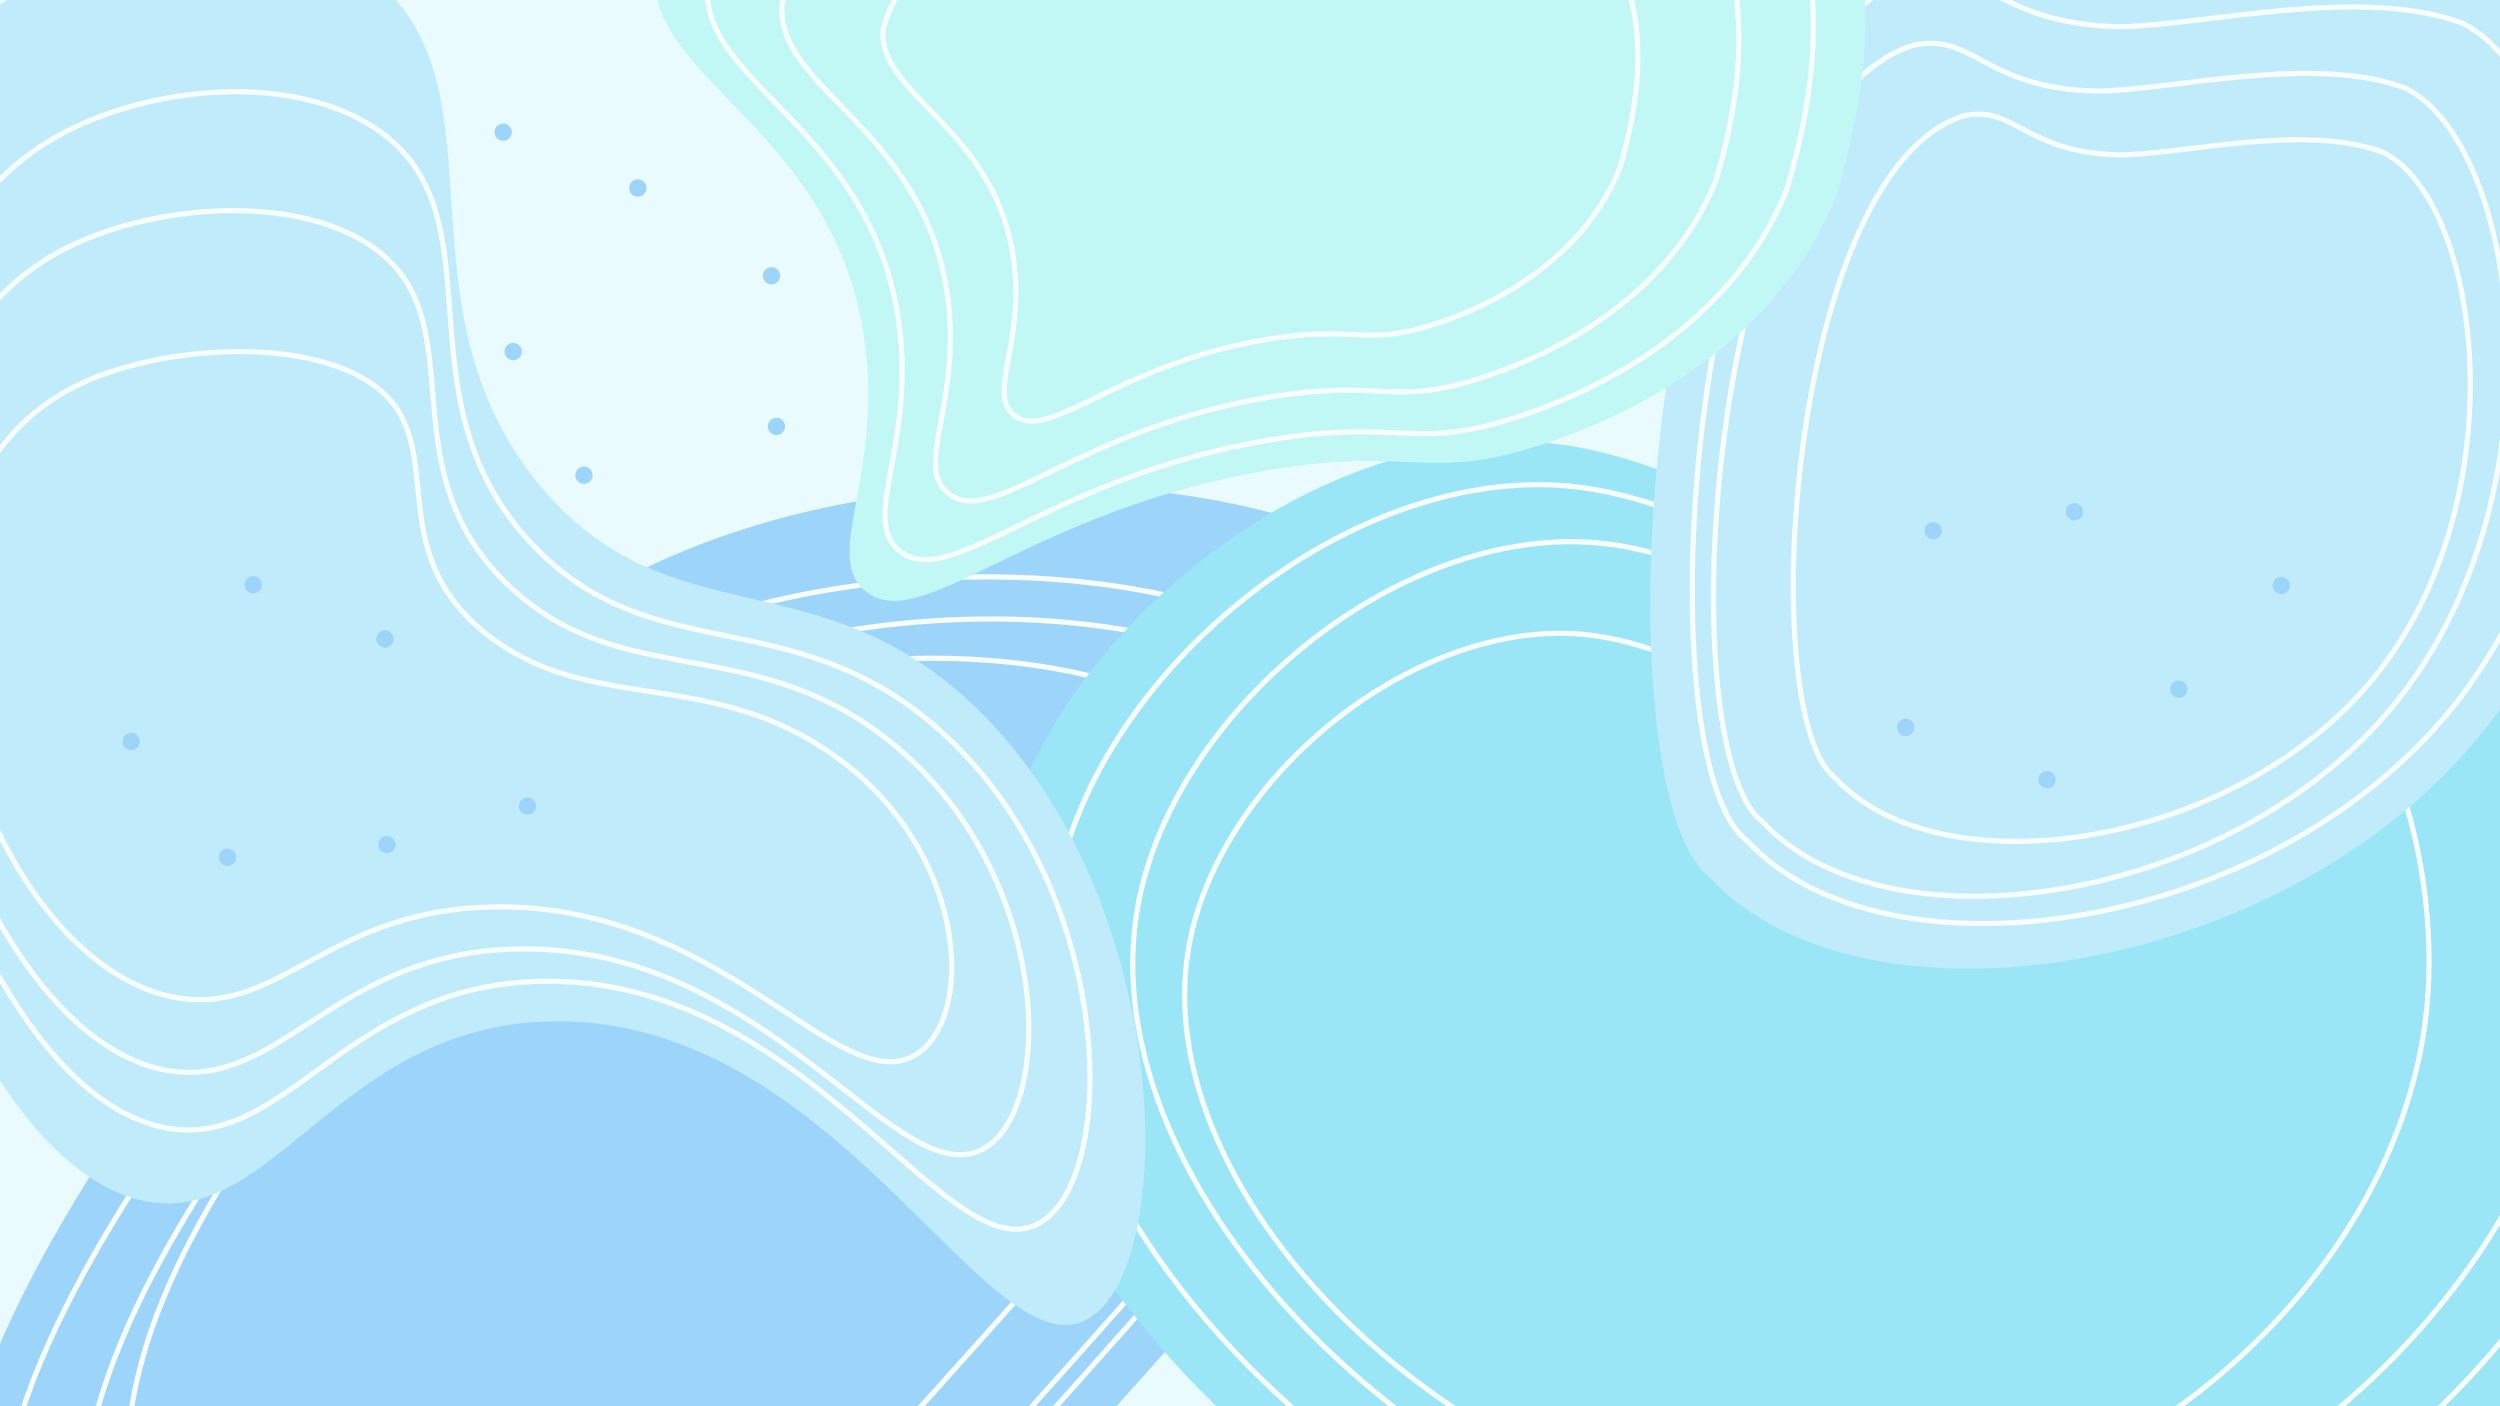<svg xmlns="http://www.w3.org/2000/svg" xmlns:xlink="http://www.w3.org/1999/xlink" viewBox="0 0 1920 1080">
   <!-- Image source: <a href="https://www.template.net/editable/115649/blue-white-abstract-background">Blue White Abstract Background</a> -->
  <defs>
    <style>
      .cls-1, .cls-5 {
        fill: none;
      }

      .cls-2 {
        clip-path: url(#clip-path);
      }

      .cls-3 {
        fill: #e9fbff;
      }

      .cls-4 {
        fill: #9dd4f9;
      }

      .cls-5 {
        stroke: #f8fdff;
        stroke-miterlimit: 10;
        stroke-width: 4px;
      }

      .cls-6 {
        fill: #9ae6f7;
      }

      .cls-7 {
        fill: #c0ebfb;
      }

      .cls-8 {
        fill: #c1f7f5;
      }
    </style>
    <clipPath id="clip-path">
      <rect class="cls-1" width="1920" height="1080"/>
    </clipPath>
  </defs>
  <g id="Layer_2" data-name="Layer 2">
    <g id="Layer_1-2" data-name="Layer 1">
      <g class="cls-2">
        <rect class="cls-3" width="1920" height="1080"/>
        <g>
          <path class="cls-4" d="M580.897,403.326C358.375,470.253,242.614,642.621,131.989,807.343,31.939,956.317-74.5,1114.806-34.749,1307.555c6.253,30.319,43.795,212.353,173.15,262.932,206.977,80.929,491.306-236.36,699.014-468.147,220.792-246.388,389.67-434.841,327.061-577.167C1097.227,372.294,792.397,339.713,580.897,403.326Z"/>
          <path class="cls-5" d="M559.153,470.84C358.029,531.332,253.399,687.125,153.411,836.008,62.982,970.657-33.222,1113.905,2.707,1288.119c5.652,27.403,39.584,191.934,156.5,237.649,187.074,73.147,444.063-213.632,631.798-423.13C990.566,879.942,1143.204,709.61,1086.617,580.97,1025.833,442.792,750.316,413.345,559.153,470.84Z"/>
          <path class="cls-5" d="M578.569,500.885c-184.745,55.565-280.853,198.671-372.698,335.428C122.807,959.997,34.437,1091.579,67.44,1251.605c5.191,25.172,36.36,176.303,143.755,218.294,171.839,67.19,407.898-196.234,580.344-388.671C974.848,876.67,1115.056,720.21,1063.076,602.046,1007.243,475.121,754.164,448.072,578.569,500.885Z"/>
          <path class="cls-5" d="M554.771,528.049C391.617,577.12,306.741,703.501,225.63,824.275c-73.357,109.228-151.398,225.432-122.252,366.757,4.585,22.23,32.111,155.698,126.954,192.782,151.756,59.337,360.227-173.3,512.519-343.247,161.886-180.652,285.707-318.827,239.802-423.181C933.345,505.296,709.843,481.408,554.771,528.049Z"/>
        </g>
        <g>
          <path class="cls-6" d="M1112.809,343.058c172.587-28.38,235.557,99.769,443.597,76.776,193.477-21.383,241.472-143.544,349.759-110.899,130.696,39.4,205.621,261.014,187.676,435.066-28.941,280.703-309.668,536.977-614.211,554.496C1096.058,1320.564,712.331,961.72,763.05,675.756,790.595,520.449,949.241,369.956,1112.809,343.058Z"/>
          <path class="cls-5" d="M1135.462,376.055c160.163-26.337,218.601,92.587,411.664,71.25,179.55-19.844,224.09-133.211,324.582-102.916,121.288,36.563,190.819,242.225,174.166,403.748-26.858,260.497-287.377,498.322-569.997,514.581-355.96,20.478-712.065-312.535-664.997-577.914C836.442,540.677,983.668,401.016,1135.462,376.055Z"/>
          <path class="cls-5" d="M1165.247,419.442c143.828-23.651,196.305,83.144,369.678,63.983,161.237-17.82,201.234-119.624,291.477-92.42C1935.319,423.84,1997.759,608.525,1982.804,753.574c-24.119,233.928-258.067,447.497-511.862,462.098-319.655,18.389-639.44-280.659-597.172-518.971C896.725,567.274,1028.935,441.857,1165.247,419.442Z"/>
          <path class="cls-5" d="M1162.889,489.344c123.277-20.272,168.256,71.264,316.856,54.84,138.198-15.274,172.481-102.532,249.829-79.214,93.355,28.143,146.873,186.439,134.054,310.763-20.672,200.503-221.193,383.556-438.724,396.07C1150.924,1187.565,876.832,931.247,913.06,726.986,932.735,616.053,1046.055,508.557,1162.889,489.344Z"/>
        </g>
        <g>
          <path class="cls-7" d="M1914.794-13.278c-86.398-31.732-215.448,2.11-288.45,3.075C1520.271-12.659,1511.781-65.228,1454.502-53.17,1261.281,8.456,1224.4,606.431,1313.33,674.085c115.353,125.187,438.863,78.203,592.258-110.464C2065.123,367.403,2023.313,39.259,1914.794-13.278Z"/>
          <path class="cls-5" d="M1890.927,17.71c-78.914-28.983-196.786,1.927-263.464,2.808-96.885-2.243-104.64-50.258-156.957-39.245-176.484,56.288-210.17,602.465-128.944,664.259,105.361,114.343,400.848,71.429,540.956-100.895C2028.235,365.416,1990.046,65.697,1890.927,17.71Z"/>
          <path class="cls-5" d="M1846.813,67.46c-70.846-26.02-176.665,1.73-236.525,2.521-86.979-2.013-93.941-45.119-140.909-35.232-158.439,50.533-188.681,540.865-115.76,596.341,94.588,102.652,359.863,64.125,485.645-90.579C1970.081,379.614,1935.797,110.54,1846.813,67.46Z"/>
          <path class="cls-5" d="M1829.854,116.823c-60.404-22.185-150.627,1.475-201.664,2.15-74.159-1.717-80.095-38.469-120.14-30.039-135.087,43.085-160.872,461.148-98.698,508.447,80.647,87.522,306.823,54.674,414.067-77.229C1934.954,382.969,1905.723,153.554,1829.854,116.823Z"/>
        </g>
        <g>
          <path class="cls-7" d="M10.624-4.056c74.088-52.186,198.094-68.481,271.753-15.31C394.039,61.237,297.551,234.742,416.34,374.867c98.687,116.412,212.295,52.12,332.993,168.41C903.983,692.28,905.536,979.03,833.538,1014.06,756.8,1051.396,642.019,780.64,423.995,784.41,259.277,787.258,211.33,943.764,110.14,922.2-93.559,878.79-239.444,172.086,10.624-4.056Z"/>
          <path class="cls-5" d="M35.497,109.691c68.347-42.62,182.745-55.928,250.696-12.504,103.01,65.828,13.998,207.528,123.582,321.966,91.04,95.073,195.845,42.566,307.19,137.539,142.667,121.689,144.1,355.875,77.68,384.484-70.791,30.492-176.679-190.632-377.809-187.553C264.883,755.95,220.651,883.767,127.301,866.155-60.614,830.702-195.194,253.545,35.497,109.691Z"/>
          <path class="cls-5" d="M43.684,194.33c63.644-35.375,170.168-46.421,233.443-10.378,95.92,54.638,13.035,172.251,115.077,267.237,84.775,78.912,182.367,35.33,286.05,114.159C811.102,666.352,812.437,860.73,750.588,884.476c-65.92,25.309-164.52-158.228-351.808-155.672-141.497,1.931-182.685,108.021-269.61,93.403C-45.813,792.781-171.132,313.731,43.684,194.33Z"/>
          <path class="cls-5" d="M62.46,294.513c56.992-26.606,152.383-34.914,209.045-7.806C357.401,327.802,283.178,416.26,374.556,487.7,450.471,547.05,537.863,514.272,630.71,573.561c118.964,75.966,120.159,222.16,64.775,240.02-59.03,19.035-147.326-119.005-315.04-117.083-126.709,1.452-163.592,81.244-241.432,70.25C-17.683,744.615-129.904,384.316,62.46,294.513Z"/>
        </g>
        <g>
          <path class="cls-8" d="M503.352-20.297c-5.985,82.32,141.202,121.102,161.368,287.235,12.222,100.685-32.838,160.605,0,187.187,42.918,34.742,125.571-63.013,313.054-93.593,106.249-17.33,117.036,7.975,196.869-16.137,25.841-7.805,179.178-54.118,235.597-193.642C1596.06-467.336,571.37-301.963,503.352-20.297Z"/>
          <path class="cls-5" d="M543.407-10.387c-5.469,75.223,129.028,110.662,147.456,262.471,11.168,92.005-30.006,146.758,0,171.049,39.218,31.747,114.745-57.58,286.064-85.524,97.088-15.836,106.946,7.288,179.896-14.746,23.614-7.132,163.73-49.452,215.285-176.947C1541.908-418.885,605.562-267.769,543.407-10.387Z"/>
          <path class="cls-5" d="M600.577,3.758c-4.733,65.093,111.653,95.76,127.599,227.126,9.664,79.615-25.966,126.996,0,148.015,33.937,27.472,99.294-49.826,247.542-74.007,84.014-13.704,92.545,6.306,155.671-12.76,20.434-6.172,141.682-42.793,186.295-153.119C1464.618-349.731,654.361-218.965,600.577,3.758Z"/>
          <path class="cls-5" d="M678.164,22.954C674.431,74.3,766.237,98.49,778.815,202.113c7.623,62.801-20.482,100.175,0,116.755,26.77,21.67,78.323-39.303,195.263-58.378,66.271-10.81,73,4.974,122.794-10.065,16.118-4.868,111.76-33.755,146.95-120.781C1359.726-255.88,720.59-152.73,678.164,22.954Z"/>
        </g>
        <g>
          <circle class="cls-4" cx="489.851" cy="144.404" r="6.638"/>
          <circle class="cls-4" cx="592.489" cy="211.809" r="6.638"/>
          <circle class="cls-4" cx="596.319" cy="327.468" r="6.638"/>
          <circle class="cls-4" cx="448.489" cy="365" r="6.638"/>
          <circle class="cls-4" cx="394.106" cy="270.021" r="6.638"/>
          <circle class="cls-4" cx="386.447" cy="101.511" r="6.638"/>
        </g>
        <g>
          <circle class="cls-4" cx="297.153" cy="648.678" r="6.638"/>
          <circle class="cls-4" cx="174.749" cy="658.429" r="6.638"/>
          <circle class="cls-4" cx="100.759" cy="569.451" r="6.638"/>
          <circle class="cls-4" cx="194.462" cy="449.109" r="6.638"/>
          <circle class="cls-4" cx="295.681" cy="490.74" r="6.638"/>
          <circle class="cls-4" cx="405.123" cy="619.102" r="6.638"/>
        </g>
        <g>
          <circle class="cls-4" cx="1673.331" cy="529.206" r="6.638"/>
          <circle class="cls-4" cx="1572.153" cy="598.784" r="6.638"/>
          <circle class="cls-4" cx="1463.614" cy="558.646" r="6.638"/>
          <circle class="cls-4" cx="1484.697" cy="407.59" r="6.638"/>
          <circle class="cls-4" cx="1593.181" cy="393.108" r="6.638"/>
          <circle class="cls-4" cx="1752.103" cy="449.662" r="6.638"/>
        </g>
      </g>
    </g>
  </g>
</svg>
